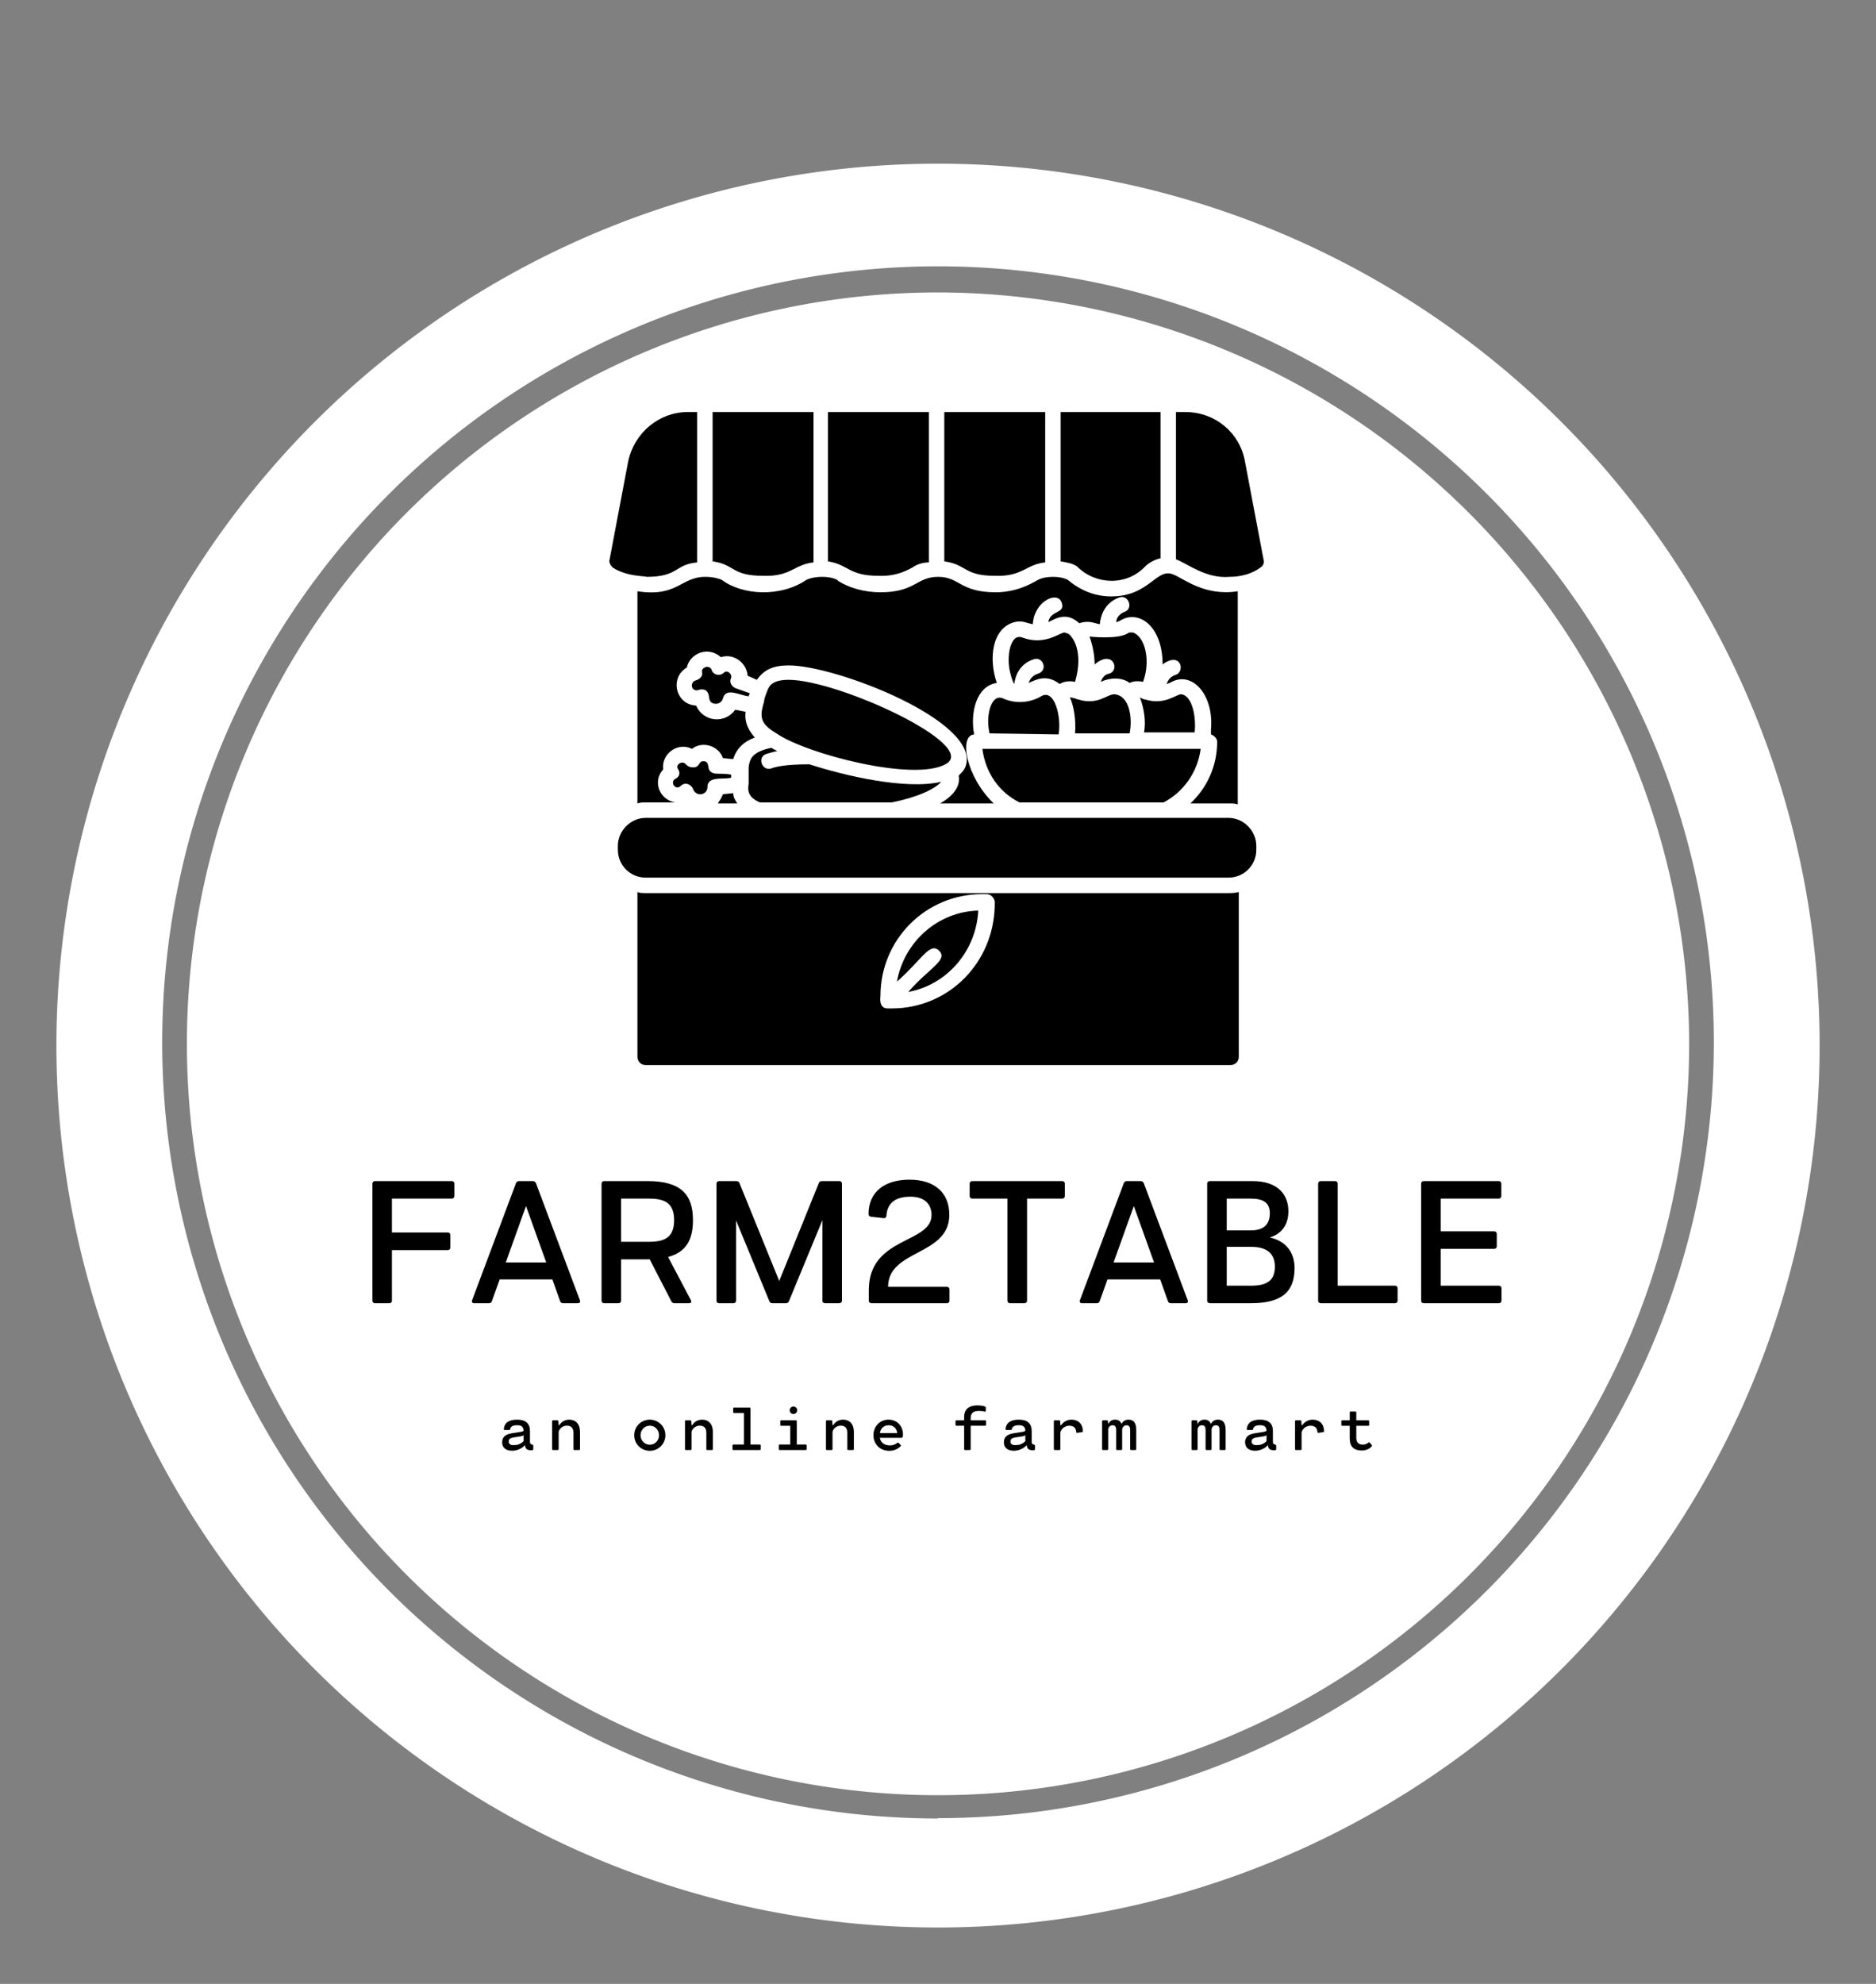 
        <svg xmlns="http://www.w3.org/2000/svg" xmlns:xlink="http://www.w3.org/1999/xlink" version="1.1" width="3009.05" height="3180.995" viewBox="0 0 3009.05 3180.995">
			
			<rect x="0" y="0" width="3009.05" height="3180.995" fill="#808080" stroke="none"/>
			
			<g transform="scale(9.05) translate(10, 10)">
				<defs id="SvgjsDefs5083"/><g id="SvgjsG5084" featureKey="rootContainer" transform="matrix(6.25,0,0,6.25,0.312,19)" fill="#fff"><path xmlns="http://www.w3.org/2000/svg" d="M24.95 0a25 25 0 1 0 25 25 25 25 0 0 0-25-25zm0 46.91a22 22 0 1 1 22-22 22 22 0 0 1-22 21.99z"/><path xmlns="http://www.w3.org/2000/svg" d="M24.95 3.65a21.3 21.3 0 1 0 21.3 21.3 21.33 21.33 0 0 0-21.3-21.3z"/></g><g id="SvgjsG5085" featureKey="symbolFeature-0" transform="matrix(1.825,0,0,1.825,95.858,60.627)" fill="#000000"><g xmlns="http://www.w3.org/2000/svg"><path d="M7.6,36.9c-0.6,0.3,0,1.2,0.5,0.7c0.4-0.4,1-0.2,1.2,0.3c0.3,0.8,1.4,0.6,1.4-0.2c0-1.1,1.6-0.7,2.3-0.9c0-0.1,0-0.2,0-0.3   c-1.2-0.2-1.7,0.1-2.1-0.4c-0.2-0.3,0-0.9-0.6-0.9c-0.5,0-0.3,0.6-1,0.6c-0.3,0-0.5-0.1-0.7-0.3c-0.3-0.4-1,0-0.8,0.4   C8.1,36.3,8,36.7,7.6,36.9z"/><path d="M13.2,38.3l-1,0.1c-0.1,0.3-0.3,0.6-0.5,0.9h1.9C13.4,39,13.2,38.7,13.2,38.3z"/><path d="M15.8,39.2h12.8c2.5-0.5,4.2-1.3,4.8-2c-3.5,0.8-9.4-0.6-12.8-1.7c-2.1,0-3.2,0.2-3.7,0.4c-0.9,0.3-1.4-1.1-0.5-1.4   c0.3-0.1,0.7-0.2,1.1-0.3c-0.1,0-0.6-0.3-0.6-0.3c-1.9,0.4-2.1,1.1-2.2,1.9c0,0,0,0,0,0c0,0.5,0,1.3,0,1.6c0,0,0,0,0,0   C14.6,38,14.6,38.7,15.8,39.2z"/><path d="M9.2,27.7c-0.1,0.4,0.2,0.7,0.6,0.6c0.2-0.1,0.5-0.1,0.7,0c0.6,0.4,0.1,1.1,0.8,1.3c0.4,0.1,0.8-0.1,0.9-0.5   c0.3-1.1,1.6-0.3,2.5-0.2c0-0.1,0.1-0.2,0.1-0.3l-1.4-0.5c-0.4-0.2-0.6-0.6-0.4-1c0.1-0.4-0.4-0.8-0.7-0.5   c-0.4,0.4-1.1,0.2-1.2-0.3c-0.2-0.4-0.7-0.3-0.9,0c-0.1,0.2,0.1,0.4-0.1,0.7C9.7,27.5,9.4,27.2,9.2,27.7z"/><path d="M33.8,35.5c3.5-1.8-10.4-8.2-15.2-8.2c-1.5,0-1.9,0.5-2.1,1.1c-0.2,0.5-0.3,0.8-0.3,1c-0.4,1.4-0.5,2.1,1.2,3.1   C20.3,34.5,30.7,37.2,33.8,35.5z"/><path d="M58,32.5c0.2-1.5-0.2-3.7-1.3-3.8c-0.5,0-1.6,1.1-3.5,0.5v0c-0.2,0-0.3-0.1-0.5-0.2c0.4,1.1,0.6,2.3,0.4,3.4H58z"/><path d="M46.1,23.2C46.1,23.2,46.1,23.2,46.1,23.2c-0.3-0.5-0.6-0.4-0.7-0.5c-0.5,0-1.9,1.3-4.1,0.5c-1.2-0.5-1.6,1.9-1.2,3.4   c0.1,0.4,0.2,0.8,0.4,1.1c0.1-0.9,0.6-2,1.9-2.4c0.9-0.3,1.4,1.1,0.4,1.4c-0.6,0.2-0.8,0.6-0.9,0.9c0.7-0.3,1.7-0.9,3,0.1   c0.5-0.3,1.1-0.3,1.5-0.2C47.3,24.4,46,23.1,46.1,23.2z"/><path d="M51.9,22.7c-0.2,0-0.3,0-0.4,0.1c-1,0.6-3.7,0.3-3.7,0.3c0.3,0.8,0.5,1.8,0.5,2.7c1.8-1.5,2.5,0.6,1.4,0.9   c-0.5,0.1-0.7,0.5-0.8,0.8c0.8-0.4,2-0.5,2.8,0.1c0.4-0.2,0.9-0.2,1.3-0.1c0.6-1.6,0.4-3.5-0.4-4.4C52.2,22.7,52,22.7,51.9,22.7z"/><path d="M3.9,18.7v20.6c0.3-0.1,0.5-0.1,0.8-0.1h2.9C6.1,39,5.3,37.2,6.4,36c-0.2-1.5,1.4-2.7,2.8-2c1-0.8,2.6-0.3,3,0.9l1,0.1   c0.3-1,1-1.7,2.1-2.1c-0.8-0.9-1-1.7-0.9-2.5l-1-0.2c-1,1.4-3.1,1.2-3.8-0.4c-2-0.1-2.6-2.7-0.9-3.7c0.3-1.4,2.1-2.1,3.3-1   c1.2-0.4,2.5,0.5,2.6,1.8l0.9,0.4c0.7-1,1.6-1.4,3.1-1.4c4.6,0,18.5,5.4,17.2,9.7c-0.1,0.4-0.4,0.7-0.7,1c0.2,1.1-0.6,2-1.8,2.7   h5.2c-2.7-2.6-3.4-6.6-1.9-6.7c-0.4-2.1,0.2-4.7,2.2-5c-0.8-2.3-0.5-5.3,1.7-5.9c0.8-0.2,1.2,0.1,1.8,0.2c0.1-2.2,2.4-3.3,2.8-2.1   c0.4,1.1-1.1,0.7-1.3,1.9c0.8-0.4,1.8-1,3,0.1c1-0.3,1.4,0,2,0.1c0.1-0.9,0.5-2.1,1.9-2.6c0.9-0.3,1.4,1.1,0.5,1.4   c-0.5,0.2-0.8,0.6-0.8,1c0.1,0,0.2-0.1,0.3-0.1c1.8-1.2,4.2,0.4,4.2,4.2c1.8-1.3,2.2,0.7,1.3,1c-0.6,0.2-0.8,0.6-0.9,0.9   c0.1,0,0.2-0.1,0.3-0.1c2.1-1.3,4.3,1.1,4,4.5c0,0.2,0,0.3,0,0.5c0.3,0.1,0.6,0.4,0.6,0.7c0,2.4-1,4.5-2.6,6h3.8   c0.3,0,0.6,0,0.8,0.1V18.7c-3.2,0.5-5.2-1.2-6.2-1.6c-1.7-0.8-2.3,2.1-6.1,2.1c-1.6,0-3-0.6-4.2-1.6c-0.7-0.4-2.2-0.4-2.9,0   c-0.1,0-1.7,1.2-4.1,1.2c-3.5,0-3.5-1.5-5.6-1.5c-2.1,0-2.2,1.5-5.6,1.5c-1.5,0-3-0.4-4.1-1.1l-0.1-0.1c-0.7-0.4-2.2-0.4-3,0   c-2.5,1.7-6.2,1.5-8.2,0c-0.2-0.1-0.8-0.3-1.6-0.3C8.1,17.3,7.8,19.3,3.9,18.7z"/><path d="M46.7,29.2C46.7,29.2,46.7,29.2,46.7,29.2C46.7,29.2,46.7,29.2,46.7,29.2c0,0-0.1,0-0.3-0.1c-0.1,0-0.3-0.1-0.5-0.1   c0.4,0.9,0.6,2.2,0.5,3.5h5.3c0.3-1.5,0-3.7-1.5-3.8v0C49.5,28.7,48.6,29.8,46.7,29.2C46.7,29.2,46.7,29.2,46.7,29.2z"/><path d="M38.1,32.5C38.1,32.5,38.1,32.5,38.1,32.5l6.7,0.1c0.3-1.7-0.4-4.5-1.7-3.7c-1.2,0.7-2.6,0.7-3.7,0.2   C38.2,28.6,37.7,30.9,38.1,32.5z"/><path d="M41,39.2h14c1.9-1,3.3-2.9,3.6-5.2c-7.8,0-13.5,0-21.2,0C37.7,36.3,39,38.2,41,39.2z"/><path d="M61.3,40.7H4.7C3.2,40.7,2,42,2,43.4v0.4c0,1.5,1.2,2.7,2.7,2.7h56.6c1.5,0,2.7-1.2,2.7-2.7v-0.4   C64,42,62.8,40.7,61.3,40.7z"/><path d="M30.6,16.4c0.4-0.3,1-0.5,1.6-0.5V1.3h-9.8v14.5c2,0.3,2,1.4,4.9,1.4C29.3,17.3,30.5,16.4,30.6,16.4z"/><path d="M9.7,15.9V1.3H8.8c-2.8,0-5.2,2-5.8,4.8l-1.8,9.5c-0.1,0.3,0.1,0.6,0.3,0.8c1.4,0.9,3.1,0.8,3.3,0.9   C7.9,17.3,7.5,16.1,9.7,15.9z"/><path d="M21,15.9V1.3h-9.8v14.5c2.2,0.3,1.8,1.4,4.9,1.4C18.8,17.3,19.1,16.1,21,15.9z"/><path d="M64.7,15.6l-1.8-9.5c-0.5-2.8-2.9-4.8-5.8-4.8h-0.9v14.3c1.1,0.4,2.9,1.9,5.2,1.7c1.1,0,2.2-0.3,3-0.9   C64.7,16.2,64.8,15.9,64.7,15.6z"/><path d="M53.2,16.3c0.4-0.4,1-0.7,1.5-0.8V1.3H45v14.5c0.6,0.1,1.2,0.2,1.6,0.5C48.4,18.1,51.4,18.2,53.2,16.3z"/><path d="M43.5,15.9V1.3h-9.8v14.5c2.2,0.3,1.9,1.4,4.9,1.4C41.3,17.3,41.6,16.1,43.5,15.9z"/><path d="M4.7,48c-0.3,0-0.6,0-0.8-0.1v16c0,0.4,0.3,0.8,0.8,0.8h56.8c0.4,0,0.8-0.3,0.8-0.8v-16C61.9,48,61.6,48,61.3,48H4.7z    M28.6,59.2L28.6,59.2h-0.4c-0.9,0-0.7-1.1-0.7-1.2c0-5.5,4.4-9.9,9.9-9.9h0.4c0.4,0,0.7,0.3,0.8,0.7l0,0.4   C38.5,54.8,34.1,59.2,28.6,59.2z"/><path d="M29.1,56.6c2.4-2.1,3.2-3.9,4.1-3c0.9,0.9-1,1.7-3,4c3.8-0.7,6.6-4,6.8-7.9C33.1,49.8,29.8,52.7,29.1,56.6z"/></g></g><g id="SvgjsG5086" featureKey="nameFeature-0" transform="matrix(0.773,0,0,0.773,53.373,189.977)" fill="#000000"><path d="M21.6 12 c0.36 0 0.6 0.24 0.6 0.6 l0 2.82 c0 0.36 -0.24 0.6 -0.6 0.6 l-13.72 0 l0 7.76 l12.8 0 c0.36 0 0.6 0.24 0.6 0.6 l0 2.84 c0 0.36 -0.24 0.6 -0.6 0.6 l-12.8 0 l0 11.58 c0 0.36 -0.24 0.6 -0.6 0.6 l-3.28 0 c-0.36 0 -0.6 -0.24 -0.6 -0.6 l0 -26.8 c0 -0.36 0.24 -0.6 0.6 -0.6 l17.6 0 z M50.98 39.32 c0.14 0.4 -0.04 0.68 -0.48 0.68 l-3.38 0 c-0.32 0 -0.56 -0.12 -0.68 -0.48 l-1.78 -4.98 l-12.08 0 l-1.78 4.98 c-0.14 0.36 -0.36 0.48 -0.68 0.48 l-3.38 0 c-0.44 0 -0.62 -0.28 -0.48 -0.68 l10.06 -26.84 c0.12 -0.32 0.38 -0.48 0.7 -0.48 l3.14 0 c0.32 0 0.62 0.16 0.74 0.48 z M33.98 30.66 l9.28 0 l-4.64 -12.94 z M71.2 29.4 l5.22 9.9 c0.22 0.42 0.02 0.7 -0.44 0.7 l-3.34 0 c-0.32 0 -0.54 -0.14 -0.7 -0.46 l-4.96 -9.6 l-0.54 0 l-6.02 0 l0 9.46 c0 0.36 -0.24 0.6 -0.6 0.6 l-3.28 0 c-0.36 0 -0.6 -0.24 -0.6 -0.6 l0 -26.8 c0 -0.36 0.24 -0.6 0.6 -0.6 l9.9 0 c7.78 0 10.46 3.14 10.46 8.96 c0 4.44 -1.54 7.32 -5.7 8.44 z M60.42 16.02 l0 9.9 l6.34 0 c3.56 0 5.82 -0.92 5.82 -4.96 c0 -4.02 -2.26 -4.94 -5.82 -4.94 l-6.34 0 z M110.46 12 c0.36 0 0.6 0.24 0.6 0.6 l0 26.8 c0 0.36 -0.24 0.6 -0.6 0.6 l-3.28 0 c-0.36 0 -0.6 -0.24 -0.6 -0.6 l0 -18.44 l-7.68 18.58 c-0.12 0.32 -0.38 0.46 -0.7 0.46 l-3.08 0 c-0.32 0 -0.58 -0.14 -0.7 -0.46 l-7.64 -18.52 l0 18.38 c0 0.36 -0.24 0.6 -0.6 0.6 l-3.28 0 c-0.36 0 -0.6 -0.24 -0.6 -0.6 l0 -26.8 c0 -0.36 0.24 -0.6 0.6 -0.6 l3.92 0 c0.32 0 0.6 0.12 0.72 0.4 l9.14 22.5 l9.1 -22.5 c0.12 -0.28 0.4 -0.4 0.72 -0.4 l3.96 0 z M135.12 36.24 c0.36 0 0.6 0.24 0.6 0.6 l0 2.56 c0 0.36 -0.24 0.6 -0.6 0.6 l-17.3 0 c-0.36 0 -0.6 -0.24 -0.6 -0.6 l0 -2.42 c0 -12.32 14.38 -10.58 14.38 -17.2 c0 -2.42 -1.52 -4.2 -4.84 -4.2 c-3.34 0 -5.32 1.38 -5.5 4.36 c-0.04 0.4 -0.28 0.6 -0.66 0.56 l-2.86 -0.32 c-0.36 -0.04 -0.58 -0.26 -0.58 -0.64 c0 -5.08 3.72 -7.86 9.38 -7.86 c5.74 0 9.14 2.96 9.14 8.06 c0 9.44 -14.04 7.88 -14.04 16.5 l13.48 0 z M161.56 12 c0.36 0 0.6 0.24 0.6 0.6 l0 2.82 c0 0.36 -0.24 0.6 -0.6 0.6 l-8.06 0 l0 23.38 c0 0.36 -0.24 0.6 -0.6 0.6 l-3.3 0 c-0.36 0 -0.6 -0.24 -0.6 -0.6 l0 -23.38 l-8.06 0 c-0.36 0 -0.6 -0.24 -0.6 -0.6 l0 -2.82 c0 -0.36 0.24 -0.6 0.6 -0.6 l20.62 0 z M190.34 39.32 c0.14 0.4 -0.04 0.68 -0.48 0.68 l-3.38 0 c-0.32 0 -0.56 -0.12 -0.68 -0.48 l-1.78 -4.98 l-12.08 0 l-1.78 4.98 c-0.14 0.36 -0.36 0.48 -0.68 0.48 l-3.38 0 c-0.44 0 -0.62 -0.28 -0.48 -0.68 l10.06 -26.84 c0.12 -0.32 0.38 -0.48 0.7 -0.48 l3.14 0 c0.32 0 0.62 0.16 0.74 0.48 z M173.34 30.66 l9.28 0 l-4.64 -12.94 z M209.16 24.92 c3.84 0.86 5.68 3.58 5.68 7.02 c0 5.52 -3.04 8.06 -10.04 8.06 l-9.4 0 c-0.36 0 -0.6 -0.24 -0.6 -0.6 l0 -26.8 c0 -0.36 0.24 -0.6 0.6 -0.6 l9.74 0 c6.14 0 8.28 3.36 8.28 6.92 c0 2.88 -1.36 5.14 -4.26 6 z M209.16 19.38 c0 -2.38 -1.4 -3.36 -4.44 -3.36 l-5.44 0 l0 7.28 l5.54 0 c2.96 0 4.34 -1.38 4.34 -3.92 z M204.84 35.98 c3.68 0 5.48 -1.18 5.48 -4.38 c0 -2.78 -1.6 -4.52 -5.38 -4.52 l-5.66 0 l0 8.9 l5.56 0 z M237.86 35.98 c0.36 0 0.6 0.24 0.6 0.6 l0 2.82 c0 0.36 -0.24 0.6 -0.6 0.6 l-17.02 0 c-0.36 0 -0.6 -0.24 -0.6 -0.6 l0 -26.8 c0 -0.36 0.24 -0.6 0.6 -0.6 l3.28 0 c0.36 0 0.6 0.24 0.6 0.6 l0 23.38 l13.14 0 z M261.68 35.98 c0.36 0 0.6 0.24 0.6 0.6 l0 2.82 c0 0.36 -0.24 0.6 -0.6 0.6 l-17.22 0 c-0.36 0 -0.6 -0.24 -0.6 -0.6 l0 -26.8 c0 -0.36 0.24 -0.6 0.6 -0.6 l17.18 0 c0.36 0 0.6 0.24 0.6 0.6 l0 2.82 c0 0.36 -0.24 0.6 -0.6 0.6 l-13.3 0 l0 7.5 l12.26 0 c0.36 0 0.6 0.24 0.6 0.6 l0 2.82 c0 0.36 -0.24 0.6 -0.6 0.6 l-12.26 0 l0 8.44 l13.34 0 z"/></g><g id="SvgjsG5087" featureKey="sloganFeature-0" transform="matrix(0.537,0,0,0.537,78.355,236.163)" fill="#000000"><path d="M11.11 18.21 c0.25 0.06 0.36 0.14 0.36 0.35 l0 1.19 c0 0.23 -0.22 0.32 -0.57 0.33 c-1.45 0.03 -2.13 -0.5 -2.13 -1.64 l-0.09 0 c-1.02 1.16 -2.74 1.8 -4.15 1.8 c-2.19 0 -3.33 -1.09 -3.33 -2.79 c0 -1.77 1.13 -2.67 3.36 -3 l2.33 -0.36 c0.83 -0.13 1.27 -0.24 1.39 -0.47 c-0.05 -1.36 -0.83 -1.8 -2.12 -1.8 c-1.27 0 -2.19 0.34 -2.34 1.35 c-0.02 0.14 -0.11 0.22 -0.29 0.22 l-1.49 0 c-0.18 0 -0.31 -0.1 -0.29 -0.3 c0.24 -2.33 1.98 -3.11 4.43 -3.11 c2.84 0 4.2 1.33 4.2 3.74 l0 3.67 c0 0.44 0.23 0.72 0.73 0.82 z M4.94 18.39 c1.11 0 2.28 -0.25 3.34 -1.31 l0 -2.01 c-0.11 0.23 -0.5 0.34 -1.25 0.46 l-2.1 0.33 c-1.18 0.19 -1.57 0.66 -1.57 1.32 c0 0.73 0.48 1.21 1.58 1.21 z M23.358 9.98 c2.09 0 3.54 1.42 3.54 4.04 l0 5.68 c0 0.18 -0.12 0.3 -0.3 0.3 l-1.56 0 c-0.18 0 -0.3 -0.12 -0.3 -0.3 l0 -5.36 c0 -1.67 -0.86 -2.37 -2.17 -2.37 c-1.9 0 -2.72 1.64 -2.72 2.08 l0 5.65 c0 0.18 -0.12 0.3 -0.3 0.3 l-1.56 0 c-0.18 0 -0.3 -0.12 -0.3 -0.3 l0 -9.2 c0 -0.18 0.12 -0.3 0.3 -0.3 l1.48 0 c0.18 0 0.28 0.12 0.3 0.3 l0.08 1.32 l0.21 0 c0.58 -0.94 1.65 -1.84 3.3 -1.84 z M49.932 20.26 c-2.85 0 -5.15 -2.26 -5.15 -5.14 c0 -2.87 2.3 -5.14 5.15 -5.14 c2.84 0 5.14 2.27 5.14 5.14 c0 2.88 -2.3 5.14 -5.14 5.14 z M49.932 18.25 c1.72 0 3.05 -1.4 3.05 -3.13 c0 -1.72 -1.33 -3.14 -3.05 -3.14 c-1.73 0 -3.06 1.42 -3.06 3.14 c0 1.73 1.33 3.13 3.06 3.13 z M67.21 9.98 c2.09 0 3.54 1.42 3.54 4.04 l0 5.68 c0 0.18 -0.12 0.3 -0.3 0.3 l-1.56 0 c-0.18 0 -0.3 -0.12 -0.3 -0.3 l0 -5.36 c0 -1.67 -0.86 -2.37 -2.17 -2.37 c-1.9 0 -2.72 1.64 -2.72 2.08 l0 5.65 c0 0.18 -0.12 0.3 -0.3 0.3 l-1.56 0 c-0.18 0 -0.3 -0.12 -0.3 -0.3 l0 -9.2 c0 -0.18 0.12 -0.3 0.3 -0.3 l1.48 0 c0.18 0 0.28 0.12 0.3 0.3 l0.08 1.32 l0.21 0 c0.58 -0.94 1.65 -1.84 3.3 -1.84 z M86.228 18.19 c0.18 0 0.3 0.12 0.3 0.3 l0 1.21 c0 0.18 -0.12 0.3 -0.3 0.3 l-8.71 0 c-0.18 0 -0.3 -0.12 -0.3 -0.3 l0 -1.21 c0 -0.18 0.12 -0.3 0.3 -0.3 l3.49 0 l0 -10.38 l-3.26 0 c-0.18 0 -0.3 -0.12 -0.3 -0.3 l0 -1.21 c0 -0.18 0.12 -0.3 0.3 -0.3 l5.12 0 c0.18 0 0.3 0.12 0.3 0.3 l0 11.89 l3.06 0 z M97.345 8.13 c-0.7 0 -1.25 -0.55 -1.25 -1.24 c0 -0.7 0.55 -1.25 1.25 -1.25 c0.69 0 1.24 0.55 1.24 1.25 c0 0.69 -0.55 1.24 -1.24 1.24 z M101.405 18.19 c0.18 0 0.3 0.12 0.3 0.3 l0 1.21 c0 0.18 -0.12 0.3 -0.3 0.3 l-8.61 0 c-0.18 0 -0.3 -0.12 -0.3 -0.3 l0 -1.21 c0 -0.18 0.12 -0.3 0.3 -0.3 l3.49 0 l0 -6.18 l-2.99 0 c-0.18 0 -0.3 -0.12 -0.3 -0.3 l0 -1.21 c0 -0.18 0.12 -0.3 0.3 -0.3 l4.85 0 c0.18 0 0.3 0.12 0.3 0.3 l0 7.69 l2.96 0 z M113.742 9.98 c2.09 0 3.54 1.42 3.54 4.04 l0 5.68 c0 0.18 -0.12 0.3 -0.3 0.3 l-1.56 0 c-0.18 0 -0.3 -0.12 -0.3 -0.3 l0 -5.36 c0 -1.67 -0.86 -2.37 -2.17 -2.37 c-1.9 0 -2.72 1.64 -2.72 2.08 l0 5.65 c0 0.18 -0.12 0.3 -0.3 0.3 l-1.56 0 c-0.18 0 -0.3 -0.12 -0.3 -0.3 l0 -9.2 c0 -0.18 0.12 -0.3 0.3 -0.3 l1.48 0 c0.18 0 0.28 0.12 0.3 0.3 l0.08 1.32 l0.21 0 c0.58 -0.94 1.65 -1.84 3.3 -1.84 z M128.75 9.98 c2.96 0 4.74 2.27 4.74 4.89 c0 0.74 -0.09 1.11 -0.65 1.11 l-6.99 0 c0.23 1.52 1.5 2.5 3.31 2.5 c1.05 0 1.78 -0.32 2.45 -0.83 c0.16 -0.12 0.28 -0.15 0.43 0 l0.66 0.66 c0.15 0.15 0.16 0.29 0 0.45 c-0.95 0.95 -2.19 1.5 -3.76 1.5 c-3.12 0 -5.19 -2.26 -5.19 -5.14 s2.07 -5.14 5 -5.14 z M128.76 11.83 c-1.53 0 -2.67 1 -2.89 2.59 l5.72 0 c-0.16 -1.57 -1.27 -2.59 -2.83 -2.59 z M160.625 10.2 c0.18 0 0.3 0.12 0.3 0.3 l0 1.19 c0 0.18 -0.12 0.3 -0.3 0.3 l-4.79 0 l0 7.71 c0 0.18 -0.12 0.3 -0.3 0.3 l-1.56 0 c-0.18 0 -0.3 -0.12 -0.3 -0.3 l0 -7.71 l-2.55 0 c-0.18 0 -0.3 -0.12 -0.3 -0.3 l0 -1.19 c0 -0.18 0.12 -0.3 0.3 -0.3 l2.55 0 l0 -0.98 c0 -3.12 2.08 -3.94 4.39 -3.94 c1.17 0 2.76 0.22 2.76 0.65 l0 1.13 c0 0.2 -0.14 0.32 -0.36 0.28 c-0.24 -0.04 -0.78 -0.23 -1.91 -0.23 c-1.46 0 -2.72 0.43 -2.72 2.31 l0 0.78 l4.79 0 z M176.702 18.21 c0.25 0.06 0.36 0.14 0.36 0.35 l0 1.19 c0 0.23 -0.22 0.32 -0.57 0.33 c-1.45 0.03 -2.13 -0.5 -2.13 -1.64 l-0.09 0 c-1.02 1.16 -2.74 1.8 -4.15 1.8 c-2.19 0 -3.33 -1.09 -3.33 -2.79 c0 -1.77 1.13 -2.67 3.36 -3 l2.33 -0.36 c0.83 -0.13 1.27 -0.24 1.39 -0.47 c-0.05 -1.36 -0.83 -1.8 -2.12 -1.8 c-1.27 0 -2.19 0.34 -2.34 1.35 c-0.02 0.14 -0.11 0.22 -0.29 0.22 l-1.49 0 c-0.18 0 -0.31 -0.1 -0.29 -0.3 c0.24 -2.33 1.98 -3.11 4.43 -3.11 c2.84 0 4.2 1.33 4.2 3.74 l0 3.67 c0 0.44 0.23 0.72 0.73 0.82 z M170.532 18.39 c1.11 0 2.28 -0.25 3.34 -1.31 l0 -2.01 c-0.11 0.23 -0.5 0.34 -1.25 0.46 l-2.1 0.33 c-1.18 0.19 -1.57 0.66 -1.57 1.32 c0 0.73 0.48 1.21 1.58 1.21 z M189.09 9.98 c2.16 0 3.75 1.32 3.75 3.81 c0 0.19 -0.1 0.3 -0.29 0.32 l-1.56 0.22 c-0.19 0.03 -0.3 -0.08 -0.32 -0.27 c-0.09 -1.46 -0.99 -2.07 -2.27 -2.07 c-2.02 0 -2.96 1.69 -2.96 2.29 l0 5.42 c0 0.18 -0.12 0.3 -0.3 0.3 l-1.56 0 c-0.18 0 -0.3 -0.12 -0.3 -0.3 l0 -9.2 c0 -0.18 0.12 -0.3 0.3 -0.3 l1.48 0 c0.18 0 0.28 0.12 0.3 0.3 l0.08 1.32 l0.22 0 c0.64 -0.94 1.83 -1.84 3.43 -1.84 z M199.507 20 c-0.18 0 -0.3 -0.12 -0.3 -0.3 l0 -9.2 c0 -0.18 0.12 -0.3 0.3 -0.3 l1.33 0 c0.18 0 0.29 0.12 0.3 0.3 l0.05 0.8 l0.15 0 c0.38 -0.87 1.17 -1.32 2.18 -1.32 c0.96 0 1.68 0.41 2.06 1.32 l0.12 0 c0.43 -0.88 1.24 -1.32 2.23 -1.32 c1.59 0 2.55 0.91 2.55 3.48 l0 6.24 c0 0.18 -0.12 0.3 -0.3 0.3 l-1.41 0 c-0.18 0 -0.3 -0.12 -0.3 -0.3 l0 -6.24 c0 -1.22 -0.41 -1.62 -1.18 -1.62 c-0.96 0 -1.37 0.72 -1.46 1.32 l0 6.54 c0 0.18 -0.12 0.3 -0.3 0.3 l-1.37 0 c-0.18 0 -0.3 -0.12 -0.3 -0.3 l0 -6.24 c0 -1.22 -0.41 -1.62 -1.2 -1.62 c-0.93 0 -1.35 0.72 -1.44 1.32 l0 6.54 c0 0.18 -0.12 0.3 -0.3 0.3 l-1.41 0 z M229.012 20 c-0.18 0 -0.3 -0.12 -0.3 -0.3 l0 -9.2 c0 -0.18 0.12 -0.3 0.3 -0.3 l1.33 0 c0.18 0 0.29 0.12 0.3 0.3 l0.05 0.8 l0.15 0 c0.38 -0.87 1.17 -1.32 2.18 -1.32 c0.96 0 1.68 0.41 2.06 1.32 l0.12 0 c0.43 -0.88 1.24 -1.32 2.23 -1.32 c1.59 0 2.55 0.91 2.55 3.48 l0 6.24 c0 0.18 -0.12 0.3 -0.3 0.3 l-1.41 0 c-0.18 0 -0.3 -0.12 -0.3 -0.3 l0 -6.24 c0 -1.22 -0.41 -1.62 -1.18 -1.62 c-0.96 0 -1.37 0.72 -1.46 1.32 l0 6.54 c0 0.18 -0.12 0.3 -0.3 0.3 l-1.37 0 c-0.18 0 -0.3 -0.12 -0.3 -0.3 l0 -6.24 c0 -1.22 -0.41 -1.62 -1.2 -1.62 c-0.93 0 -1.35 0.72 -1.44 1.32 l0 6.54 c0 0.18 -0.12 0.3 -0.3 0.3 l-1.41 0 z M256.31 18.21 c0.25 0.06 0.36 0.14 0.36 0.35 l0 1.19 c0 0.23 -0.22 0.32 -0.57 0.33 c-1.45 0.03 -2.13 -0.5 -2.13 -1.64 l-0.09 0 c-1.02 1.16 -2.74 1.8 -4.15 1.8 c-2.19 0 -3.33 -1.09 -3.33 -2.79 c0 -1.77 1.13 -2.67 3.36 -3 l2.33 -0.36 c0.83 -0.13 1.27 -0.24 1.39 -0.47 c-0.05 -1.36 -0.83 -1.8 -2.12 -1.8 c-1.27 0 -2.19 0.34 -2.34 1.35 c-0.02 0.14 -0.11 0.22 -0.29 0.22 l-1.49 0 c-0.18 0 -0.31 -0.1 -0.29 -0.3 c0.24 -2.33 1.98 -3.11 4.43 -3.11 c2.84 0 4.2 1.33 4.2 3.74 l0 3.67 c0 0.44 0.23 0.72 0.73 0.82 z M250.14 18.39 c1.11 0 2.28 -0.25 3.34 -1.31 l0 -2.01 c-0.11 0.23 -0.5 0.34 -1.25 0.46 l-2.1 0.33 c-1.18 0.19 -1.57 0.66 -1.57 1.32 c0 0.73 0.48 1.21 1.58 1.21 z M268.697 9.98 c2.16 0 3.75 1.32 3.75 3.81 c0 0.19 -0.1 0.3 -0.29 0.32 l-1.56 0.22 c-0.19 0.03 -0.3 -0.08 -0.32 -0.27 c-0.09 -1.46 -0.99 -2.07 -2.27 -2.07 c-2.02 0 -2.96 1.69 -2.96 2.29 l0 5.42 c0 0.18 -0.12 0.3 -0.3 0.3 l-1.56 0 c-0.18 0 -0.3 -0.12 -0.3 -0.3 l0 -9.2 c0 -0.18 0.12 -0.3 0.3 -0.3 l1.48 0 c0.18 0 0.28 0.12 0.3 0.3 l0.08 1.32 l0.22 0 c0.64 -0.94 1.83 -1.84 3.43 -1.84 z M288.205 18.35 c0.11 0.13 0.13 0.28 0.02 0.41 c-0.42 0.52 -1.51 1.4 -3.3 1.4 c-2.05 0 -3.98 -0.76 -3.98 -3.97 l0 -4.18 l-2.48 0 c-0.18 0 -0.3 -0.12 -0.3 -0.3 l0 -1.21 c0 -0.18 0.12 -0.3 0.3 -0.3 l2.48 0 l0 -2.6 c0 -0.18 0.12 -0.3 0.3 -0.3 l1.56 0 c0.18 0 0.3 0.12 0.3 0.3 l0 2.6 l3.95 0 c0.18 0 0.3 0.12 0.3 0.3 l0 1.21 c0 0.18 -0.12 0.3 -0.3 0.3 l-3.95 0 l0 3.95 c0 1.87 1.08 2.26 2.19 2.26 c0.83 0 1.43 -0.36 1.82 -0.67 c0.14 -0.13 0.3 -0.12 0.42 0.02 z"/></g>
			</g>
		</svg>
	